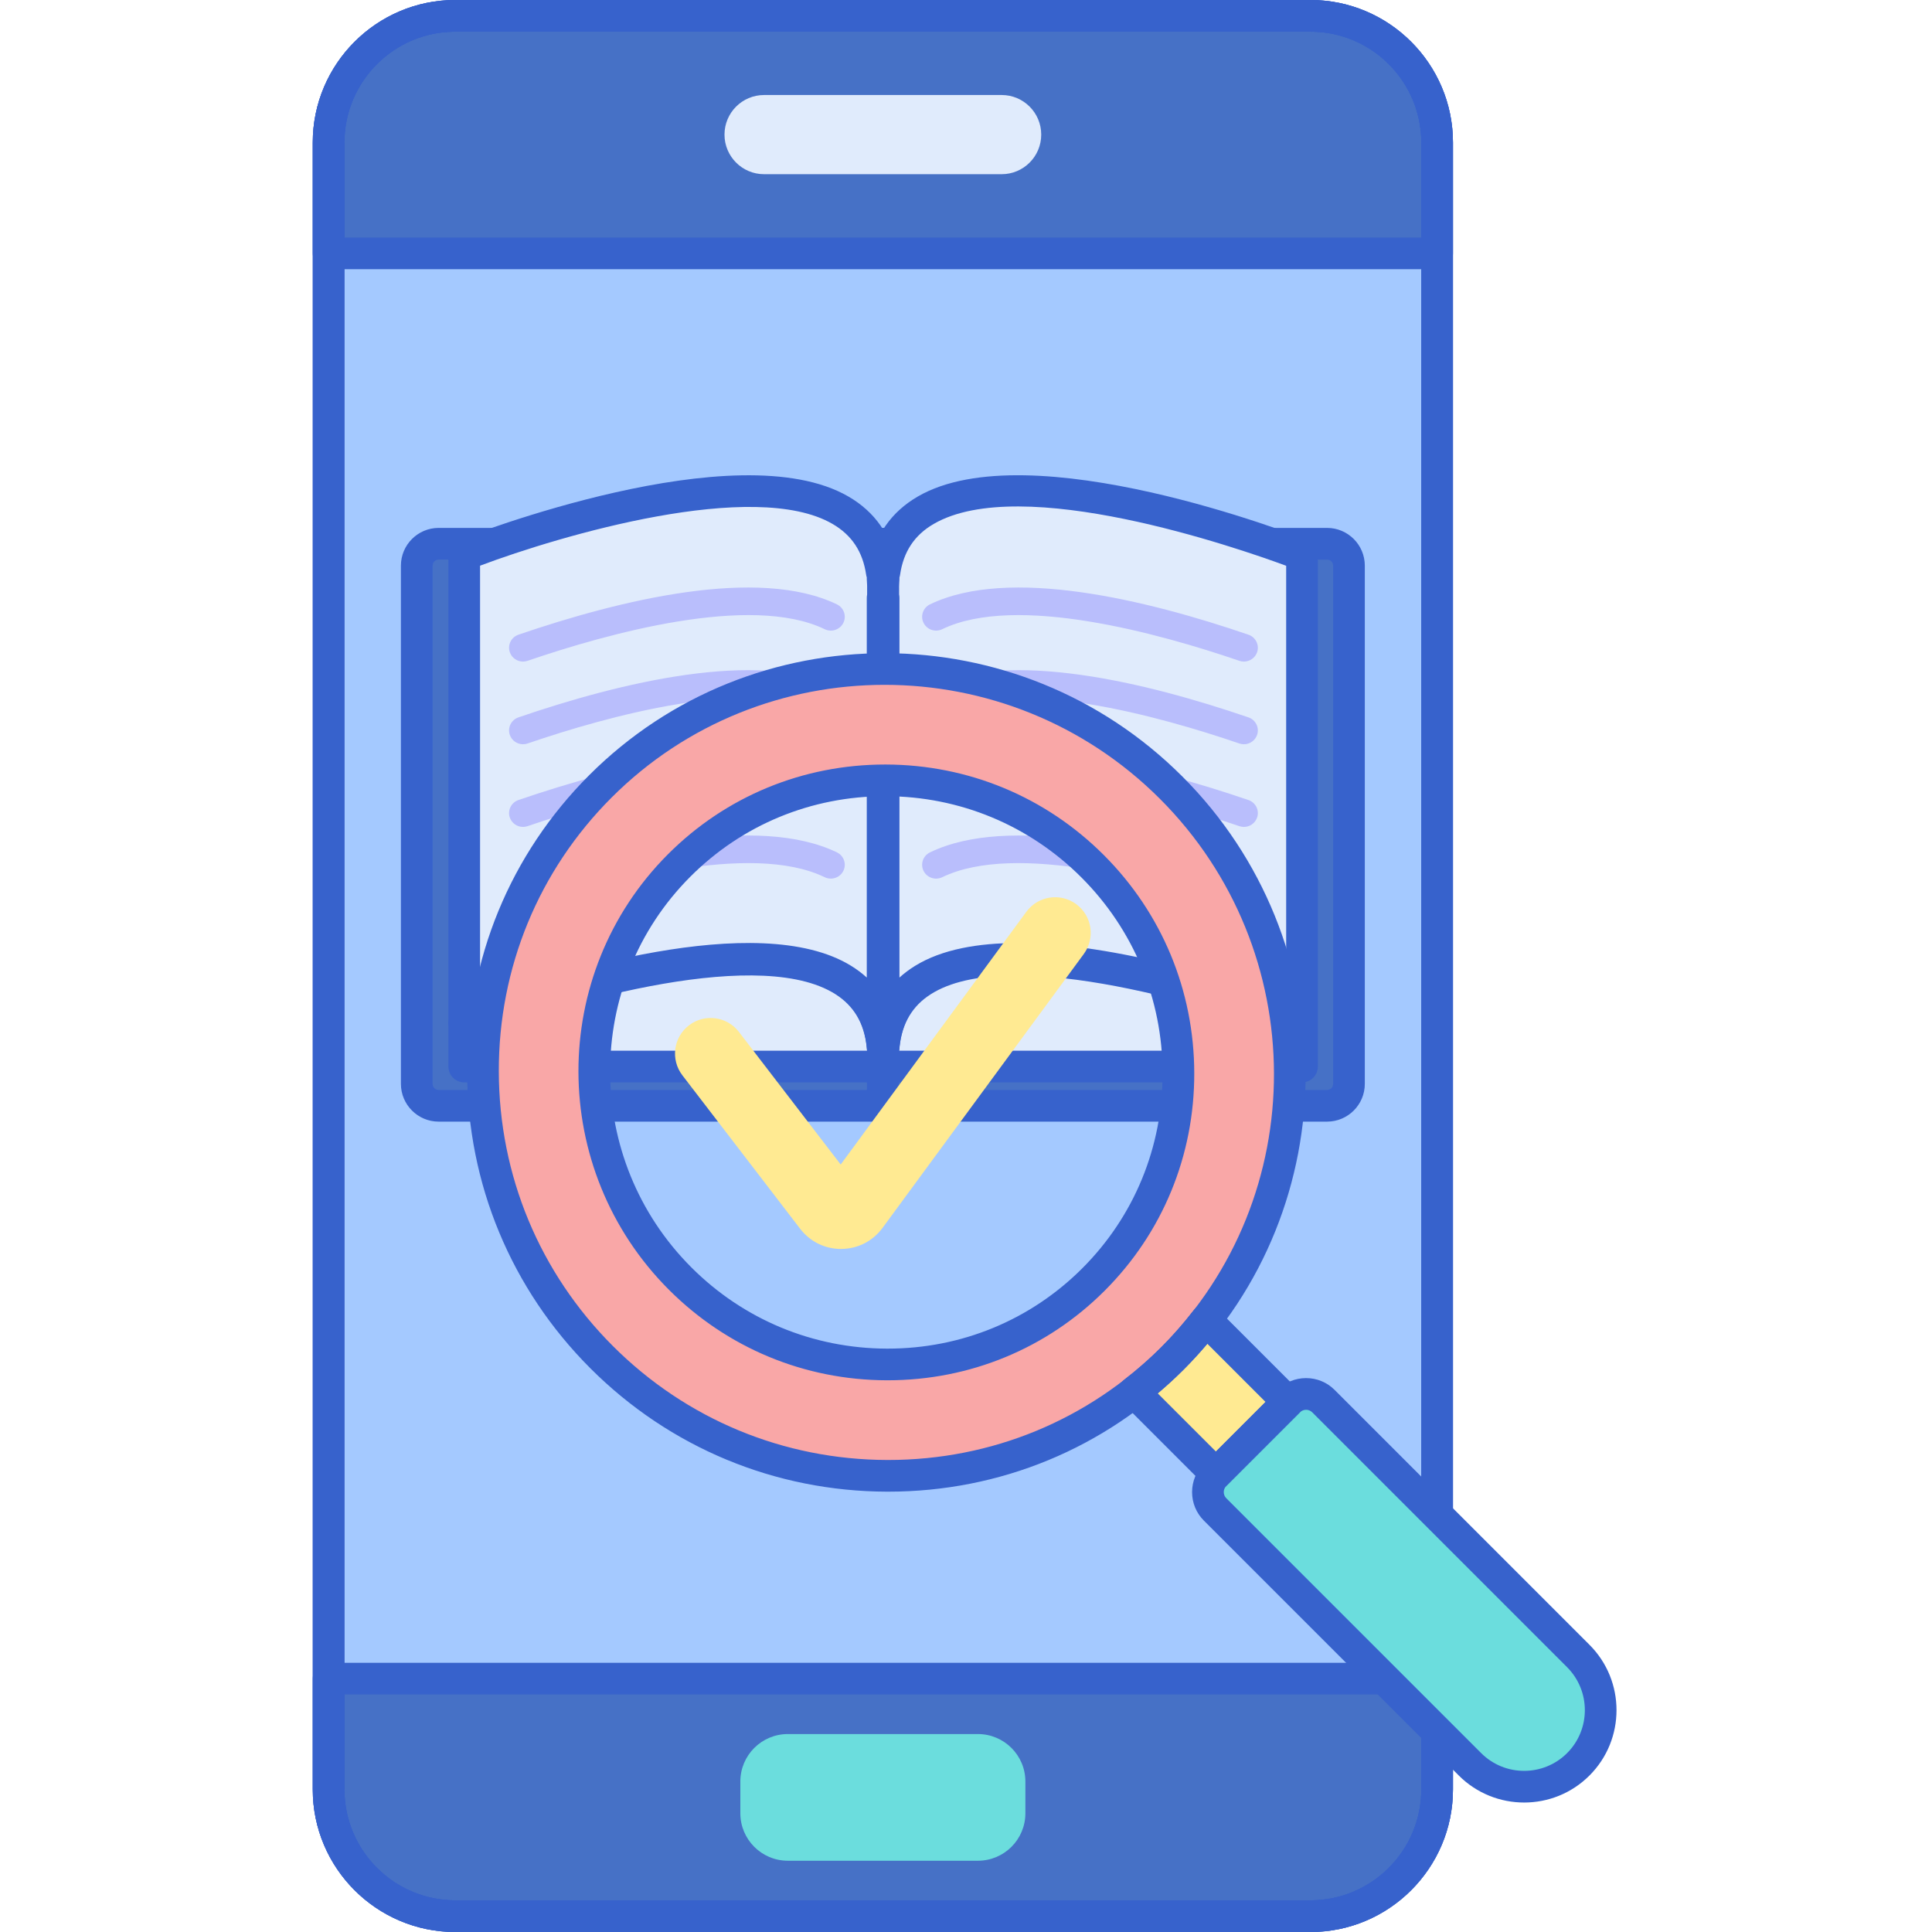 <svg height="488pt" viewBox="-79 0 488 488" width="488pt" xmlns="http://www.w3.org/2000/svg"><path d="m4 64h280v360h-280zm0 0" fill="#a4c9ff"/><path d="m4 36v28h280v-28c0-17.676-14.324-32-32-32h-216c-17.672 0-32 14.324-32 32zm0 0" fill="#4671c6"/><path d="m284 452v-28h-280v28c0 17.676 14.324 32 32 32h216c17.676 0 32-14.324 32-32zm0 0" fill="#4671c6"/><path d="m252 488h-216c-19.852 0-36-16.148-36-36v-416c0-19.852 16.148-36 36-36h216c19.852 0 36 16.148 36 36v416c0 19.852-16.148 36-36 36zm-216-480c-15.441 0-28 12.559-28 28v416c0 15.441 12.559 28 28 28h216c15.441 0 28-12.559 28-28v-416c0-15.441-12.559-28-28-28zm0 0" fill="#3762cc"/><path d="m168 470h-48c-6.629 0-12-5.371-12-12v-8c0-6.629 5.371-12 12-12h48c6.629 0 12 5.371 12 12v8c0 6.629-5.371 12-12 12zm0 0" fill="#6bdddd"/><path d="m174 44h-60c-5.523 0-10-4.477-10-10s4.477-10 10-10h60c5.523 0 10 4.477 10 10s-4.477 10-10 10zm0 0" fill="#e0ebfc"/><path d="m284 68h-280c-2.207 0-4-1.793-4-4v-28c0-19.852 16.148-36 36-36h216c19.852 0 36 16.148 36 36v28c0 2.207-1.789 4-4 4zm-276-8h272v-24c0-15.441-12.559-28-28-28h-216c-15.441 0-28 12.559-28 28zm0 0" fill="#3762cc"/><path d="m252 488h-216c-19.852 0-36-16.148-36-36v-28c0-2.207 1.793-4 4-4h280c2.207 0 4 1.793 4 4v28c0 19.852-16.148 36-36 36zm-244-60v24c0 15.441 12.559 28 28 28h216c15.441 0 28-12.559 28-28v-24zm0 0" fill="#3762cc"/><path d="m252 488h-216c-19.852 0-36-16.148-36-36v-416c0-19.852 16.148-36 36-36h216c19.852 0 36 16.148 36 36v416c0 19.852-16.148 36-36 36zm-216-480c-15.441 0-28 12.559-28 28v416c0 15.441 12.559 28 28 28h216c15.441 0 28-12.559 28-28v-416c0-15.441-12.559-28-28-28zm0 0" fill="#3762cc"/><path d="m143.969 279.309h-112.172c-3.055 0-5.531-2.477-5.531-5.531v-130.902c0-3.055 2.477-5.531 5.531-5.531h112.172zm0 0" fill="#4671c6"/><path d="m256.203 279.309h-112.172v-141.965h112.172c3.055 0 5.531 2.477 5.531 5.531v130.902c0 3.055-2.477 5.531-5.531 5.531zm0 0" fill="#4671c6"/><path d="m143.969 283.309h-112.172c-5.254 0-9.531-4.277-9.531-9.531v-130.902c0-5.254 4.277-9.531 9.531-9.531h112.172c2.207 0 4 1.793 4 4v141.965c0 2.211-1.789 4-4 4zm-112.172-141.965c-.844 0-1.531.688-1.531 1.531v130.902c0 .844.688 1.531 1.531 1.531h108.172v-133.965zm0 0" fill="#3762cc"/><path d="m256.203 283.309h-112.172c-2.207 0-4-1.793-4-4v-141.965c0-2.207 1.793-4 4-4h112.172c5.254 0 9.531 4.277 9.531 9.531v130.902c0 5.258-4.277 9.531-9.531 9.531zm-108.172-8h108.172c.844 0 1.531-.688 1.531-1.531v-130.902c0-.844-.688-1.531-1.531-1.531h-108.172zm0 0" fill="#3762cc"/><path d="m38.258 258.504s108.367-42.773 105.762 10.895h-105.762zm0 0" fill="#e0ebfc"/><path d="m143.938 146.207v-1.59h-.199c-6.293-43.613-105.477-4.477-105.477-4.477v118.148s101.582-40.094 105.676 6.066v-113.316h.086c.078-1.711.047-3.316-.086-4.832zm0 0" fill="#e0ebfc"/><path d="m249.871 258.504v10.895h-105.758c-2.609-53.668 105.758-10.895 105.758-10.895zm0 0" fill="#e0ebfc"/><path d="m144.195 146.207v-1.59h.195c6.297-43.613 105.48-4.477 105.48-4.477v118.148s-101.582-40.094-105.676 6.066v-113.316h-.086c-.082-1.711-.051-3.316.086-4.832zm0 0" fill="#e0ebfc"/><path d="m144.02 273.398h-105.758c-2.211 0-4-1.793-4-4v-10.895c0-1.645 1.004-3.121 2.531-3.723 3.004-1.188 73.895-28.824 100.777-9.559 7.457 5.344 10.973 13.543 10.449 24.371-.109 2.129-1.867 3.805-4 3.805zm-101.762-8h97.734c-.426-6.086-2.762-10.578-7.086-13.676-18.609-13.336-69.465 1.551-90.648 9.523zm0 0" fill="#3762cc"/><path d="m143.934 268.355c-2.062 0-3.801-1.574-3.984-3.648-.562-6.332-3.23-10.891-8.156-13.934-24.492-15.137-91.395 10.969-92.066 11.234-1.23.488-2.625.332-3.719-.414-1.094-.742-1.75-1.98-1.75-3.305v-118.148c0-1.641 1.004-3.117 2.531-3.719 2.855-1.125 70.254-27.395 98.516-11.004 6.699 3.887 10.801 9.766 12.207 17.48.27.523.426 1.105.426 1.719v1.418c.137 1.664.164 3.414.078 5.195-.008.211-.039.422-.078.625v112.5c0 2.137-1.684 3.902-3.824 3.996-.062 0-.121.004-.18.004zm-101.676-125.469v109.641c17.25-6.188 70.082-23.172 93.734-8.566 1.445.891 2.758 1.879 3.945 2.957v-95.879c0-.336.039-.66.117-.969.031-1.207-.004-2.387-.102-3.508-.012-.117-.016-.238-.016-.355v-.371c-.07-.211-.125-.426-.156-.645-.84-5.82-3.621-10.027-8.492-12.852-19.82-11.5-68.715 2.914-89.031 10.547zm101.762 8.152h.02zm0 0" fill="#3762cc"/><path d="m249.871 273.398h-105.758c-2.137 0-3.895-1.676-3.996-3.805-.527-10.828 2.988-19.031 10.445-24.375 26.887-19.262 97.777 8.379 100.781 9.562 1.527.602 2.531 2.078 2.531 3.719v10.895c-.004 2.215-1.793 4.004-4.004 4.004zm-101.734-8h97.738v-4.152c-21.188-7.965-72.059-22.852-90.652-9.523-4.324 3.098-6.66 7.594-7.086 13.676zm0 0" fill="#3762cc"/><path d="m144.199 268.355c-.062 0-.121-.004-.18-.004-2.141-.094-3.824-1.859-3.824-3.996v-112.516c-.043-.199-.07-.398-.078-.609-.086-1.789-.062-3.535.078-5.195v-1.418c0-.664.16-1.289.445-1.84 1.422-7.656 5.52-13.492 12.184-17.363 28.266-16.398 95.66 9.879 98.516 11.008 1.527.602 2.531 2.074 2.531 3.719v118.145c0 1.324-.656 2.562-1.75 3.305-1.094.746-2.484.898-3.719.414-.672-.266-67.578-26.367-92.066-11.234-4.926 3.039-7.594 7.602-8.156 13.934-.184 2.078-1.922 3.652-3.98 3.652zm33.891-30.164c25.023 0 55.469 9.922 67.781 14.336v-109.621c-12.395-4.566-66.891-23.422-89.031-10.566-4.875 2.828-7.652 7.031-8.492 12.852-.035.227-.086.453-.156.664v.352c0 .117-.004.238-.016.355-.102 1.125-.133 2.312-.102 3.535.078.301.117.617.117.941v95.883c1.188-1.082 2.5-2.066 3.941-2.957 6.77-4.18 15.93-5.773 25.957-5.773zm-33.895-91.984h.02zm0 0" fill="#3762cc"/><g fill="#b9befc"><path d="m53.109 167.105c-1.461 0-2.828-.906-3.332-2.348-.637-1.824.34-3.812 2.18-4.441 25.703-8.805 60.527-17.281 80.441-7.66 1.75.848 2.477 2.934 1.625 4.668-.855 1.73-2.965 2.449-4.715 1.605-18.676-9.027-55.035 1.129-75.047 7.984-.383.129-.773.191-1.152.191zm0 0"/><path d="m53.109 187.988c-1.461 0-2.828-.906-3.332-2.352-.637-1.82.34-3.809 2.18-4.438 25.703-8.809 60.527-17.285 80.441-7.66 1.75.844 2.477 2.934 1.625 4.668-.855 1.73-2.965 2.449-4.715 1.605-18.676-9.023-55.035 1.129-75.047 7.984-.383.129-.773.191-1.152.191zm0 0"/><path d="m53.109 208.871c-1.461 0-2.828-.906-3.332-2.352-.637-1.82.34-3.809 2.18-4.441 25.703-8.805 60.527-17.281 80.441-7.656 1.75.844 2.477 2.934 1.625 4.668-.855 1.73-2.965 2.449-4.715 1.605-18.676-9.027-55.035 1.125-75.047 7.984-.383.125-.773.191-1.152.191zm0 0"/><path d="m53.109 229.75c-1.461 0-2.828-.906-3.332-2.352-.637-1.82.34-3.809 2.18-4.438 25.703-8.809 60.527-17.281 80.441-7.66 1.75.844 2.477 2.934 1.625 4.668-.855 1.73-2.965 2.453-4.715 1.605-18.676-9.023-55.035 1.129-75.047 7.984-.383.129-.773.191-1.152.191zm0 0"/><path d="m235.191 167.105c-.383 0-.77-.062-1.152-.191-20.012-6.855-56.367-17.008-75.047-7.984-1.75.844-3.859.125-4.715-1.605-.852-1.73-.129-3.82 1.621-4.668 19.918-9.621 54.742-1.145 80.445 7.66 1.84.629 2.816 2.617 2.18 4.441-.504 1.441-1.871 2.348-3.332 2.348zm0 0"/><path d="m235.191 187.988c-.383 0-.77-.062-1.152-.191-20.012-6.855-56.367-17.008-75.047-7.984-1.75.844-3.859.125-4.715-1.605-.852-1.734-.129-3.824 1.621-4.668 19.918-9.625 54.742-1.148 80.445 7.66 1.84.629 2.816 2.617 2.18 4.438-.504 1.445-1.871 2.352-3.332 2.352zm0 0"/><path d="m235.191 208.871c-.383 0-.77-.062-1.152-.191-20.008-6.859-56.367-17.008-75.047-7.984-1.75.844-3.859.125-4.715-1.605-.852-1.734-.129-3.824 1.621-4.668 19.914-9.625 54.738-1.148 80.445 7.656 1.84.633 2.816 2.621 2.18 4.441-.504 1.441-1.871 2.352-3.332 2.352zm0 0"/><path d="m235.191 229.75c-.383 0-.77-.062-1.152-.191-20.012-6.855-56.367-17.008-75.047-7.984-1.75.848-3.859.125-4.715-1.605-.852-1.734-.129-3.824 1.621-4.668 19.918-9.621 54.742-1.148 80.445 7.66 1.84.629 2.816 2.617 2.18 4.438-.504 1.445-1.871 2.352-3.332 2.352zm0 0"/></g><path d="m133.426 315.469c-4.074 0-7.824-1.848-10.309-5.086l-29.754-38.773c-3.027-3.945-2.285-9.594 1.66-12.621 3.941-3.027 9.59-2.285 12.617 1.66l25.707 33.492 46.902-63.844c2.945-4.004 8.578-4.863 12.582-1.922 4.004 2.941 4.867 8.574 1.926 12.582l-50.848 69.207c-2.441 3.324-6.211 5.258-10.34 5.301-.051.004-.098.004-.145.004zm0 0" fill="#ffea92"/><path d="m319.656 445.645c-7.551 7.555-19.801 7.555-27.355 0l-64.383-64.383c-2.418-2.418-2.418-6.336 0-8.754l18.605-18.605c2.418-2.418 6.336-2.418 8.754 0l64.379 64.383c7.555 7.559 7.555 19.805 0 27.359zm0 0" fill="#6bdddd"/><path d="m246.312 354.113-20.68-20.68c-2.602 3.359-5.414 6.609-8.496 9.691s-6.328 5.895-9.691 8.496l20.68 20.68zm0 0" fill="#ffea92"/><path d="m216.816 198.953c-39.84-39.836-104.512-39.98-144.172-.32-39.66 39.66-39.516 104.332.32 144.172 39.836 39.836 104.512 39.98 144.172.32 39.66-39.66 39.516-104.336-.32-144.172zm-19.617 124.234c-13.887 13.887-32.414 21.508-52.168 21.457-19.742-.047-38.289-7.746-52.223-21.684-28.844-28.84-28.945-75.672-.227-104.391 13.887-13.887 32.414-21.508 52.172-21.461 19.738.047 38.285 7.75 52.223 21.688s21.641 32.492 21.684 52.234c.043 19.75-7.578 38.273-21.461 52.156zm0 0" fill="#f9a7a7"/><path d="m305.977 455.297c-5.977 0-11.953-2.273-16.508-6.824l-64.379-64.379c-1.926-1.926-2.984-4.484-2.984-7.207 0-2.723 1.059-5.285 2.984-7.207l18.602-18.605c1.926-1.926 4.484-2.984 7.207-2.984 2.723 0 5.281 1.059 7.207 2.984l64.379 64.383c9.102 9.102 9.102 23.91 0 33.012-4.551 4.555-10.527 6.828-16.508 6.828zm-55.078-99.203c-.559 0-1.121.211-1.547.641l-18.605 18.605c-.414.414-.641.961-.641 1.547 0 .582.227 1.133.641 1.547l64.379 64.379c5.984 5.98 15.723 5.98 21.703 0s5.98-15.715 0-21.699l-64.379-64.383c-.43-.426-.988-.637-1.551-.637zm0 0" fill="#3762cc"/><path d="m228.125 376.301c-1.023 0-2.047-.391-2.828-1.172l-20.68-20.68c-.812-.812-1.234-1.934-1.164-3.082.074-1.148.637-2.207 1.543-2.91 3.43-2.652 6.473-5.324 9.312-8.16 2.844-2.844 5.512-5.891 8.164-9.312.703-.91 1.762-1.469 2.91-1.543 1.137-.086 2.27.355 3.082 1.164l20.68 20.68c1.562 1.562 1.562 4.094 0 5.656l-18.188 18.188c-.781.781-1.809 1.172-2.832 1.172zm-14.703-24.359 14.703 14.703 12.531-12.531-14.703-14.703c-1.949 2.316-3.953 4.508-5.988 6.543-2.031 2.031-4.223 4.035-6.543 5.988zm0 0" fill="#3762cc"/><path d="m145.355 376.777c-.086 0-.164 0-.246 0-28.328-.066-54.953-11.129-74.973-31.145-20.02-20.02-31.082-46.645-31.145-74.973-.062-28.332 10.883-54.918 30.824-74.855 41.219-41.215 108.43-41.074 149.828.324 41.395 41.395 41.543 108.605.32 149.824-19.879 19.883-46.371 30.82-74.609 30.824zm-.922-203.797c-25.004 0-49.969 9.488-68.961 28.477-18.422 18.426-28.539 42.996-28.48 69.184.059 26.199 10.289 50.82 28.801 69.332 18.512 18.516 43.137 28.742 69.336 28.801h.227c26.105 0 50.582-10.109 68.953-28.477 38.098-38.102 37.957-100.238-.32-138.516-19.199-19.195-44.398-28.801-69.555-28.801zm.785 175.664c-.07 0-.133 0-.199 0-20.809-.047-40.355-8.168-55.043-22.855-30.402-30.402-30.504-79.77-.223-110.047 14.598-14.602 34.059-22.633 54.812-22.633h.195c20.805.051 40.352 8.168 55.039 22.859 14.691 14.691 22.812 34.246 22.855 55.055.051 20.824-7.988 40.352-22.629 54.992-14.594 14.598-34.055 22.629-54.809 22.629zm-.648-147.535c-18.621 0-36.074 7.203-49.16 20.289-27.156 27.16-27.055 71.457.227 98.738 13.18 13.18 30.727 20.465 49.402 20.512h.176c18.621 0 36.07-7.203 49.156-20.289 13.125-13.125 20.328-30.641 20.285-49.316-.039-18.684-7.324-36.23-20.512-49.418-13.184-13.184-30.73-20.469-49.406-20.516-.055 0-.109 0-.168 0zm0 0" fill="#3762cc"/></svg>